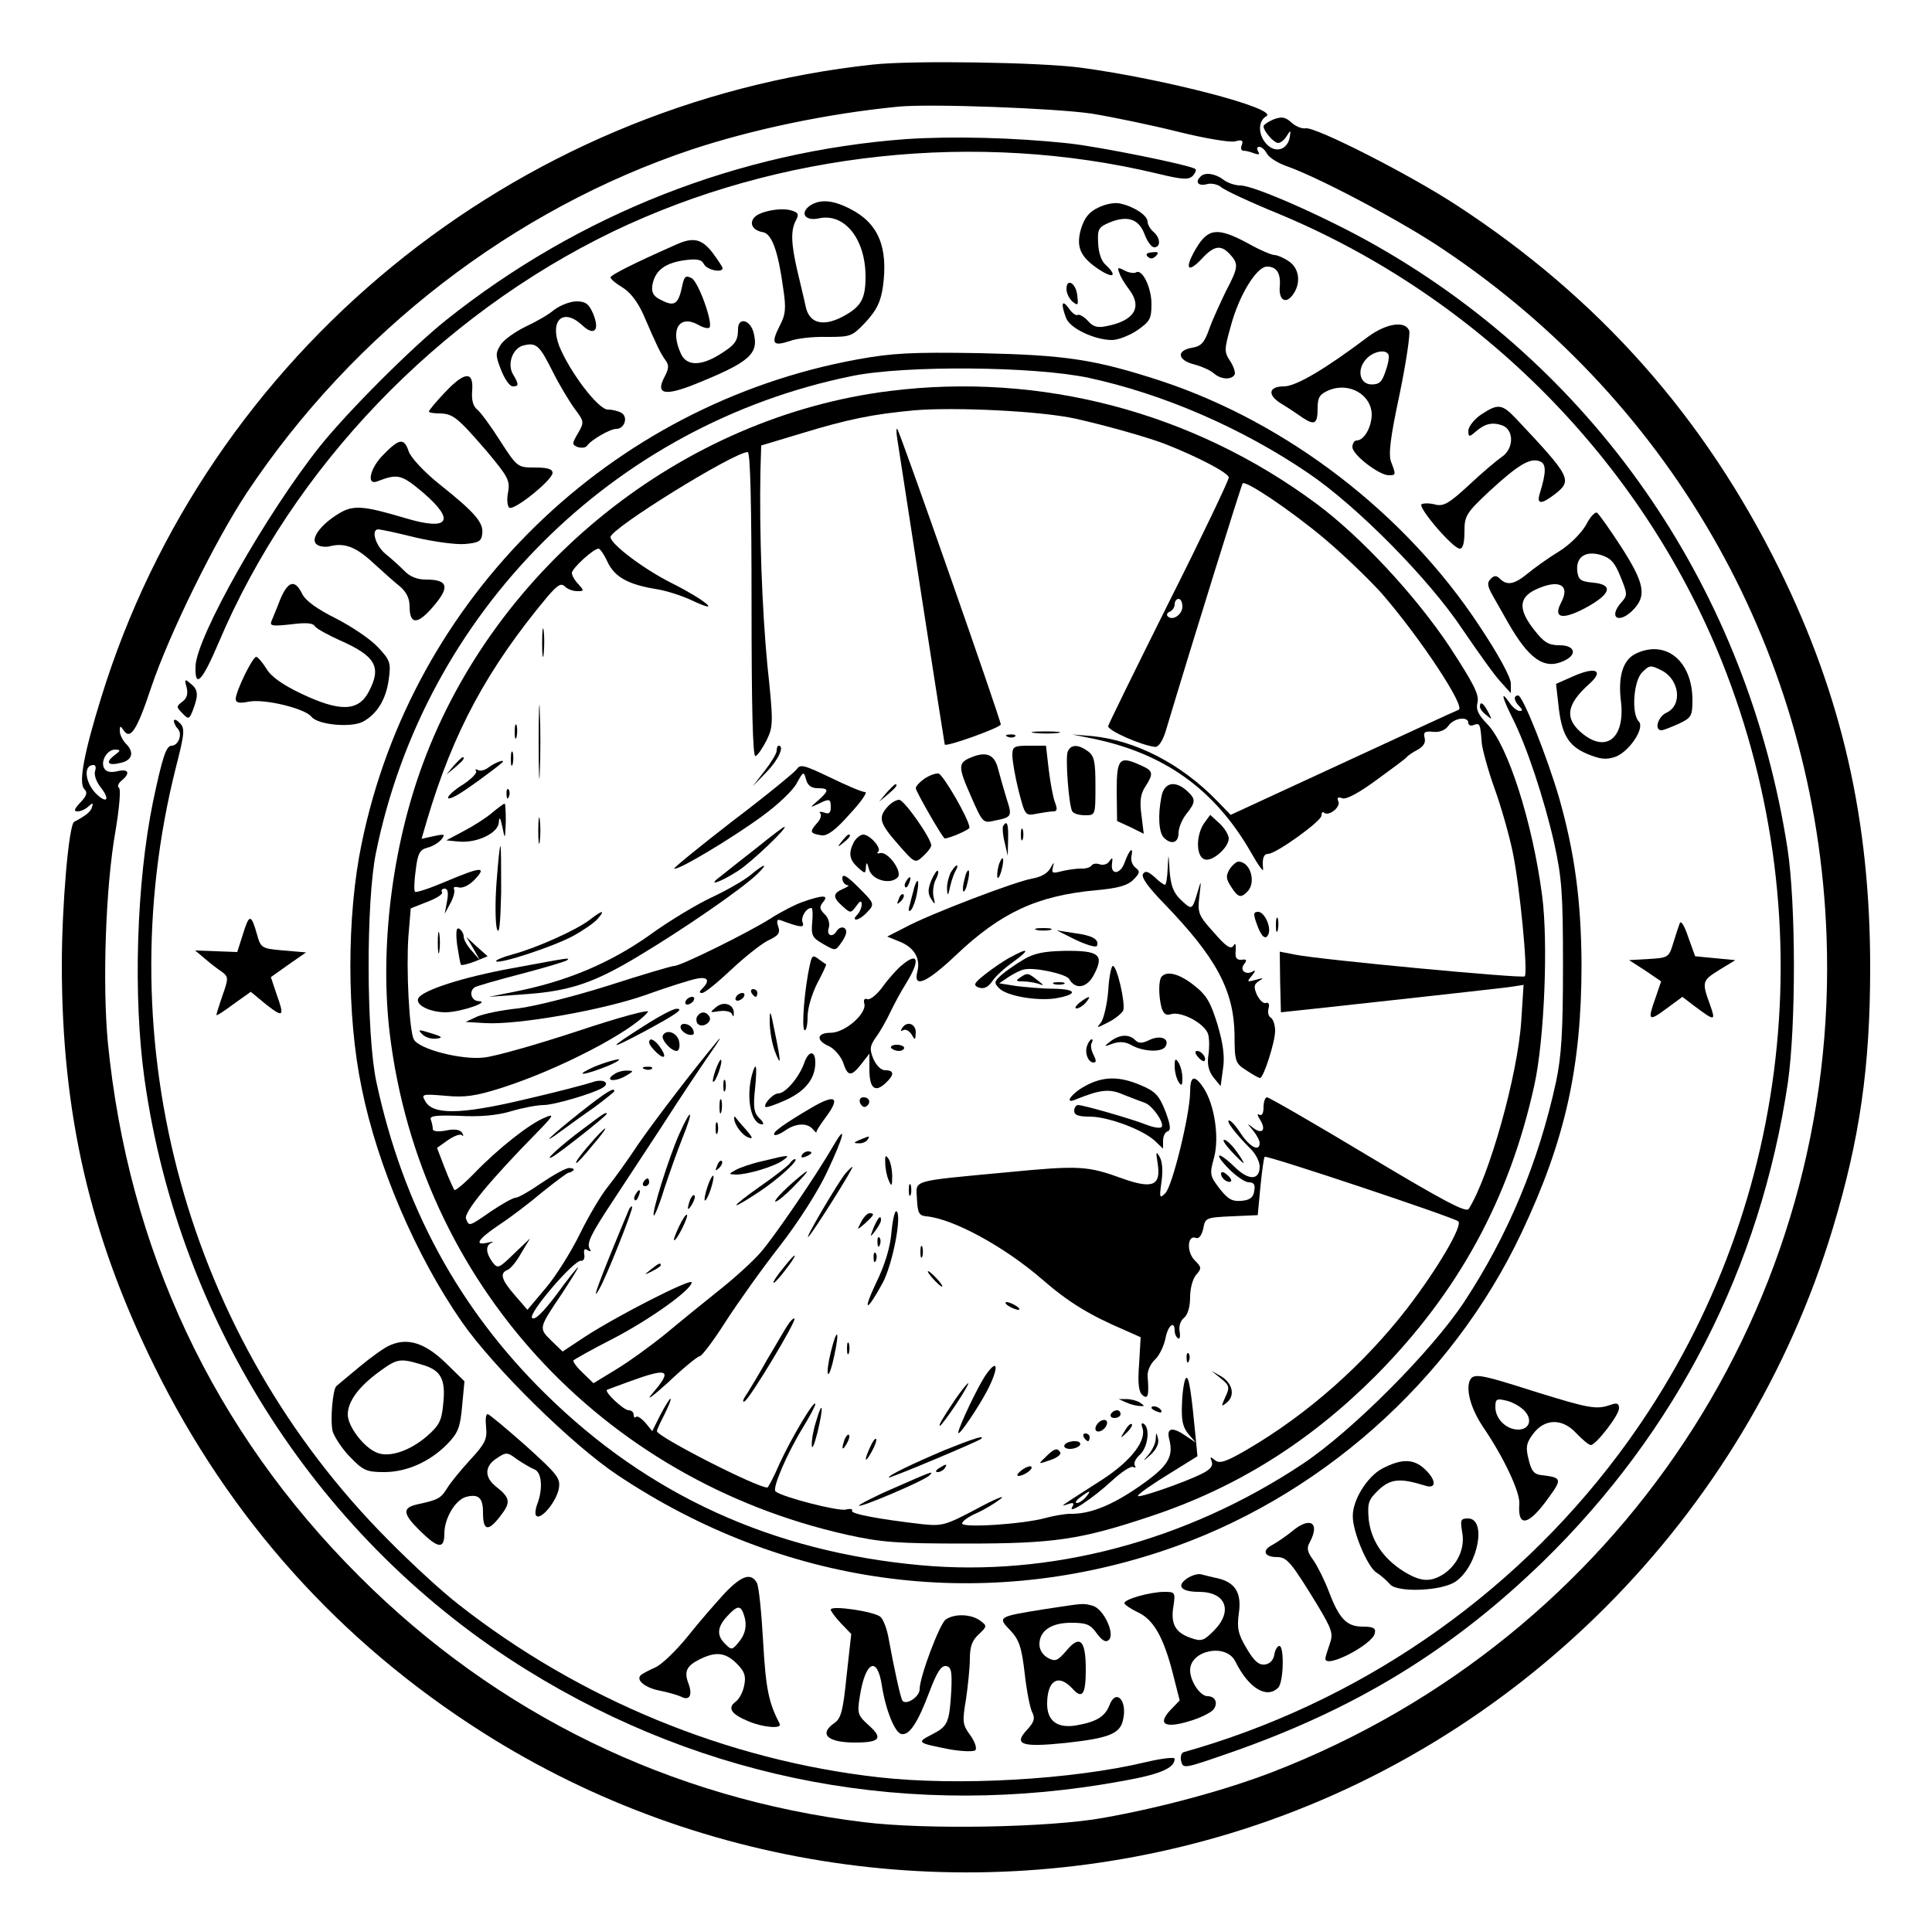 <?xml version="1.0" standalone="no"?>
<!DOCTYPE svg PUBLIC "-//W3C//DTD SVG 20010904//EN"
 "http://www.w3.org/TR/2001/REC-SVG-20010904/DTD/svg10.dtd">
<svg version="1.0" xmlns="http://www.w3.org/2000/svg"
 width="500pt" height="499pt" viewBox="0 0 500 499"
 preserveAspectRatio="xMidYMid meet">

<g transform="translate(0,499) scale(0.1,-0.1)"
fill="#000000" stroke="none">
<path d="M2260 4823 c-932 -100 -1724 -749 -1998 -1638 -45 -145 -59 -222 -44
-237 9 -9 7 -17 -10 -35 -16 -17 -18 -23 -7 -23 8 0 21 6 28 13 11 10 13 9 9
-2 -3 -12 -16 -22 -46 -38 -14 -7 -32 -217 -32 -370 0 -384 72 -699 239 -1038
194 -395 481 -715 852 -950 571 -362 1281 -458 1933 -260 742 225 1334 820
1559 1565 70 232 97 418 97 676 0 381 -73 701 -234 1029 -194 394 -466 702
-835 943 -122 80 -366 204 -392 200 -9 -2 -26 5 -37 15 -15 14 -25 16 -46 8
-14 -6 -26 -14 -26 -18 1 -14 27 -43 38 -43 6 0 16 8 22 18 10 16 11 16 8 -2
-5 -32 -34 -43 -57 -22 -25 23 -27 62 -4 75 35 19 -264 97 -481 126 -107 14
-435 19 -536 8z m565 -127 c55 -9 156 -30 224 -47 68 -17 134 -28 147 -25 18
5 22 3 18 -9 -4 -8 -2 -15 4 -15 6 0 18 -3 28 -7 12 -4 15 -3 10 5 -4 7 -3 12
3 12 6 0 15 -8 20 -18 5 -9 26 -23 48 -31 84 -29 303 -145 409 -217 600 -402
964 -1054 991 -1774 36 -953 -537 -1819 -1433 -2166 -122 -47 -287 -92 -439
-119 -138 -25 -460 -31 -620 -11 -500 61 -949 280 -1305 636 -378 377 -598
846 -651 1383 -14 151 -6 401 20 547 10 60 14 108 9 111 -5 3 -2 12 7 19 23
19 18 31 -11 24 -17 -4 -29 -2 -34 7 -11 18 7 49 28 49 15 -1 15 -2 -2 -15
-25 -19 -16 -28 18 -19 29 7 34 28 11 50 -8 9 -15 23 -15 32 0 14 2 14 9 3 18
-28 35 -2 72 109 47 140 167 383 248 505 276 415 690 734 1151 888 157 52 351
93 535 111 82 8 404 -4 500 -18z m-2579 -1702 c-3 -9 3 -27 14 -41 23 -29 19
-43 -5 -23 -34 28 -42 80 -13 80 6 0 7 -7 4 -16z"/>
<path d="M2345 4630 c-433 -32 -846 -194 -1190 -468 -90 -72 -255 -237 -327
-327 -140 -176 -319 -493 -322 -569 -2 -60 17 -40 60 61 192 454 569 846 1021
1064 429 206 942 261 1407 150 66 -16 82 -17 93 -6 7 8 10 16 6 18 -19 11
-246 57 -328 66 -140 15 -300 19 -420 11z"/>
<path d="M3107 4533 c-15 -14 -6 -25 15 -20 12 4 29 0 38 -7 8 -8 77 -40 153
-71 518 -217 934 -638 1142 -1154 276 -688 175 -1467 -267 -2056 -279 -372
-677 -644 -1125 -770 -6 -2 -9 -13 -6 -24 5 -19 9 -18 116 19 331 114 582 267
821 499 345 337 562 761 633 1239 21 148 21 462 -1 606 -103 664 -488 1230
-1059 1557 -123 71 -320 159 -357 159 -14 0 -34 7 -44 15 -21 16 -48 20 -59 8z"/>
<path d="M2095 4457 c-26 -20 -10 -40 25 -32 66 14 120 -54 120 -151 0 -59
-12 -79 -62 -105 -50 -25 -84 -15 -93 28 -3 15 -13 56 -21 90 -17 73 -18 107
-4 133 8 15 6 20 -11 25 -27 9 -84 -2 -97 -18 -14 -16 -3 -34 23 -38 23 -5 39
-50 52 -146 8 -52 6 -68 -10 -98 -22 -44 -17 -52 26 -38 17 7 61 12 97 11 62
0 65 1 101 39 28 31 38 51 44 91 14 103 -12 165 -86 202 -45 23 -78 25 -104 7z"/>
<path d="M2843 4453 c-24 -11 -36 -26 -45 -54 -14 -48 -3 -74 47 -107 37 -24
47 -16 17 12 -12 10 -19 32 -20 57 -2 36 1 41 29 53 46 19 76 10 91 -30 7 -19
18 -34 25 -34 18 0 16 25 -2 40 -8 7 -15 19 -15 26 0 16 -34 39 -70 47 -14 4
-39 -1 -57 -10z"/>
<path d="M3096 4348 c-31 -52 -24 -68 14 -28 32 35 50 37 73 12 23 -25 22 -34
-10 -95 -14 -29 -34 -72 -43 -97 -13 -37 -21 -46 -45 -50 -41 -7 -38 -32 5
-43 19 -5 42 -15 51 -23 18 -16 45 -18 54 -4 3 5 -2 21 -11 35 -16 24 -16 30
1 90 21 80 67 155 94 155 25 0 36 -17 33 -52 -3 -34 15 -46 33 -22 23 30 18
70 -10 88 -13 9 -30 16 -37 16 -7 0 -38 13 -68 30 -78 42 -103 40 -134 -12z"/>
<path d="M1750 4357 c-109 -48 -170 -79 -170 -85 0 -4 14 -16 31 -26 20 -12
39 -37 54 -70 35 -81 44 -100 57 -118 10 -13 9 -22 -2 -43 -24 -45 -1 -51 77
-20 144 58 168 79 153 135 -9 33 -40 40 -40 8 0 -31 -8 -41 -50 -67 -48 -29
-84 -28 -98 4 -28 61 -5 101 44 75 13 -8 26 -11 30 -8 10 11 -28 118 -46 128
-15 8 -19 5 -24 -18 -10 -49 -20 -56 -52 -40 -22 10 -28 19 -26 38 6 38 30 58
80 66 36 5 47 3 54 -10 8 -15 48 -23 48 -10 0 3 -12 21 -26 40 -28 36 -50 41
-94 21z"/>
<path d="M2970 4326 c7 -7 14 -6 21 1 9 9 7 12 -9 10 -14 -1 -18 -5 -12 -11z"/>
<path d="M2897 4283 c3 -10 15 -29 25 -42 35 -46 14 -81 -58 -95 -23 -5 -35
-2 -48 13 -10 11 -22 18 -27 16 -4 -3 -15 5 -23 17 -18 25 -21 12 -7 -25 10
-27 74 -57 119 -57 15 0 44 11 65 25 33 23 37 30 37 68 0 43 -24 92 -40 82 -5
-3 -19 -1 -30 5 -17 9 -19 8 -13 -7z"/>
<path d="M2760 4242 c0 -11 7 -25 16 -33 14 -11 15 -9 12 16 -3 32 -28 47 -28
17z"/>
<path d="M1434 4188 c-15 -13 -49 -32 -75 -44 -26 -13 -55 -33 -63 -46 -14
-22 -14 -28 1 -66 9 -23 22 -42 30 -42 16 0 16 5 2 29 -18 27 -3 70 26 77 33
8 41 1 76 -69 17 -34 43 -77 57 -96 24 -32 24 -34 8 -62 -16 -27 -16 -30 -1
-36 10 -3 20 -2 24 3 11 16 60 44 76 44 21 0 31 30 14 41 -8 5 -24 9 -36 9
-25 0 -99 98 -126 165 -25 67 11 99 60 53 31 -29 46 -13 28 30 -11 26 -20 32
-43 32 -16 0 -42 -10 -58 -22z"/>
<path d="M3540 4118 c-110 -83 -186 -128 -217 -128 -41 0 -44 -23 -5 -46 15
-9 39 -25 53 -35 32 -21 39 -16 39 26 0 27 6 35 29 45 53 22 111 -12 111 -64
-1 -33 -20 -66 -39 -66 -6 0 -11 -8 -11 -17 0 -20 69 -73 94 -73 19 0 19 1 6
35 -7 19 -2 62 22 174 17 82 28 157 25 165 -10 27 -60 19 -107 -16z m53 -45
c3 -5 0 -24 -7 -43 -9 -28 -16 -35 -36 -35 -31 0 -40 38 -14 66 17 19 49 26
57 12z"/>
<path d="M2220 4060 c-642 -117 -1153 -615 -1284 -1253 -39 -187 -39 -446 0
-633 41 -203 141 -435 259 -605 82 -118 287 -320 405 -398 427 -284 930 -354
1406 -196 405 134 751 441 932 825 113 239 155 429 155 695 -1 165 -18 289
-58 430 -31 106 -94 265 -106 265 -13 0 -11 -14 3 -28 9 -9 9 -12 1 -12 -7 0
-19 10 -27 22 -23 33 -19 14 8 -40 37 -73 82 -209 108 -323 20 -91 23 -130 23
-319 0 -171 -4 -233 -18 -300 -45 -207 -124 -397 -238 -570 -84 -127 -290
-334 -418 -419 -301 -200 -653 -293 -989 -262 -383 35 -704 181 -970 443 -224
220 -369 486 -438 808 -26 121 -27 467 -1 593 126 621 612 1108 1233 1234 138
28 472 25 612 -5 194 -42 396 -130 567 -246 126 -85 313 -274 400 -405 39 -57
82 -118 98 -135 l27 -30 0 25 c0 16 -32 75 -82 150 -192 291 -497 525 -823
633 -172 56 -246 67 -470 72 -176 3 -227 0 -315 -16z"/>
<path d="M1152 3975 c-23 -24 -42 -47 -42 -50 0 -3 12 -5 28 -5 34 -1 45 -9
121 -97 56 -67 61 -76 56 -107 -4 -18 -2 -36 3 -40 13 -8 112 72 112 90 0 10
-13 14 -45 14 -45 0 -46 0 -90 68 -24 38 -51 75 -60 82 -11 9 -15 25 -13 49 4
51 -19 50 -70 -4z"/>
<path d="M2302 3978 c-536 -67 -1017 -451 -1207 -963 -81 -218 -113 -482 -86
-703 79 -641 546 -1151 1182 -1294 90 -20 131 -23 309 -23 228 0 296 10 476
70 224 74 413 193 584 364 214 216 346 457 411 753 26 119 36 369 20 490 -25
191 -89 390 -142 444 -24 25 -30 38 -25 57 4 20 -11 49 -73 144 -88 132 -230
285 -345 370 -320 237 -713 340 -1104 291z m483 -72 c76 -17 183 -47 230 -65
84 -33 165 -75 165 -87 0 -7 -69 -152 -154 -321 -85 -170 -156 -315 -158 -322
-3 -11 85 -50 121 -54 9 -1 19 14 27 38 75 250 197 641 200 644 8 8 120 -67
208 -140 50 -42 118 -107 152 -145 99 -114 218 -294 199 -301 -6 -2 -140 -64
-300 -138 l-290 -134 -35 36 c-93 96 -211 157 -325 168 l-50 4 50 -10 c188
-38 319 -132 413 -296 18 -32 32 -51 31 -43 -3 28 1 40 13 40 20 0 137 84 138
99 0 8 3 11 6 8 12 -11 43 13 38 28 -5 11 -2 13 10 9 10 -4 43 14 88 47 40 29
75 55 78 59 3 4 16 13 28 19 16 9 22 19 19 31 -4 15 0 18 22 16 16 -2 31 4 39
15 14 21 52 26 52 8 0 -6 7 -9 15 -5 15 5 16 3 20 -49 2 -16 16 -69 33 -116
17 -47 38 -121 47 -165 18 -86 40 -312 31 -321 -6 -6 -528 43 -593 56 l-41 8
1 -78 c1 -44 2 -79 2 -79 4 0 561 61 589 65 l39 6 -6 -93 c-9 -140 -83 -403
-136 -487 -7 -10 -64 20 -261 138 -138 83 -256 151 -261 151 -5 0 -9 -12 -9
-26 0 -15 -4 -23 -11 -19 -6 4 -5 -2 2 -13 17 -27 5 -39 -18 -21 -17 13 -17
13 0 -7 9 -11 17 -26 17 -32 0 -24 -25 -11 -48 23 -12 19 -26 35 -31 35 -10 0
18 -36 57 -75 12 -12 22 -32 22 -44 0 -36 -28 -37 -64 -2 -44 43 -58 39 -16
-4 19 -19 42 -35 52 -35 13 0 17 -6 14 -22 -2 -17 -11 -24 -33 -26 -24 -2 -35
4 -57 32 -25 33 -26 37 -14 80 14 53 1 137 -27 180 -24 36 -35 32 -35 -11 -1
-60 -46 -243 -64 -261 -15 -15 -16 -13 -10 30 4 28 2 53 -5 64 -9 16 -10 13
-5 -17 9 -57 -12 -67 -89 -40 -93 34 -113 35 -300 17 -255 -24 -236 -19 -234
-69 2 -36 5 -43 24 -45 69 -6 202 -78 301 -164 68 -59 122 -92 216 -132 l38
-17 -4 -69 c-4 -51 -1 -73 9 -81 14 -12 17 0 13 49 -1 13 7 32 19 43 11 10 23
35 27 54 6 34 24 49 24 21 0 -8 4 -17 9 -20 4 -3 6 5 4 17 -3 14 2 29 11 36
10 8 16 29 16 54 0 23 7 48 16 58 14 16 14 19 -4 37 -22 22 -19 67 3 58 8 -3
15 7 19 24 5 28 7 29 73 32 l68 3 7 74 c4 41 9 76 11 77 5 5 490 -157 501
-167 12 -11 -53 -122 -132 -225 -113 -146 -259 -275 -415 -366 -55 -32 -71
-37 -83 -27 -12 10 -13 9 -8 -4 4 -11 -4 -20 -23 -30 -47 -24 -175 -68 -168
-58 3 6 39 31 80 56 l74 46 -4 42 c-12 125 -18 168 -26 160 -4 -4 -9 -34 -10
-65 -2 -45 2 -62 17 -80 l19 -22 -25 17 c-36 25 -52 22 -44 -8 12 -47 -4 -71
-79 -123 -71 -49 -127 -71 -177 -70 -14 0 -43 -5 -65 -11 -59 -16 -215 -26
-215 -14 0 6 17 18 38 27 20 9 48 26 62 37 14 11 -14 0 -62 -26 -81 -43 -90
-45 -140 -40 -113 13 -188 27 -183 35 3 4 -4 6 -16 3 -19 -5 -164 32 -182 47
-9 8 30 99 72 167 17 28 31 54 31 59 -1 15 -62 -88 -92 -153 -15 -35 -30 -63
-32 -63 -28 0 -286 132 -286 146 0 3 9 23 20 44 11 22 18 40 15 40 -2 0 -14
-19 -26 -42 l-21 -42 -18 22 c-10 11 -20 18 -24 15 -3 -4 -6 -1 -6 5 0 7 -6
12 -13 12 -13 0 -64 48 -56 53 2 1 27 10 54 20 106 39 117 33 63 -30 -18 -21
0 -8 41 29 40 38 77 68 82 68 5 0 35 39 66 88 31 48 94 137 141 197 49 63 101
145 123 193 43 91 52 129 16 67 -45 -78 -156 -240 -189 -277 -18 -21 -65 -64
-104 -95 -40 -32 -103 -83 -140 -114 -38 -31 -96 -73 -129 -93 l-59 -36 -28
27 c-15 14 -26 29 -24 32 3 3 47 28 100 55 97 50 206 128 206 147 0 12 -192
-86 -275 -140 l-59 -39 -29 28 c-33 33 -34 31 28 123 24 37 43 67 41 67 -2 0
-28 -32 -56 -71 -35 -46 -56 -67 -63 -60 -11 11 109 151 127 148 6 -1 10 6 8
17 -2 12 1 16 9 10 8 -4 10 -3 5 4 -8 14 2 36 59 122 24 36 81 124 128 195 46
72 103 157 126 190 23 33 31 47 17 30 -64 -77 -158 -200 -204 -266 -27 -41
-63 -91 -80 -112 -17 -21 -49 -75 -71 -120 -22 -45 -61 -108 -88 -140 l-48
-57 -32 37 c-36 41 -40 58 -20 66 8 3 24 22 36 44 l23 38 -42 -40 c-40 -39
-42 -39 -56 -21 -17 24 -18 43 -1 50 6 3 2 3 -10 0 -38 -9 -26 9 29 46 29 19
79 57 112 85 34 27 64 50 68 50 3 0 9 3 12 6 3 3 -2 6 -11 6 -9 0 -41 -18 -72
-39 -30 -21 -60 -38 -67 -38 -6 0 -35 -16 -63 -35 -58 -40 -57 -40 -65 -19 -6
16 62 99 181 220 47 48 49 53 22 41 -39 -16 -119 -79 -180 -142 -26 -27 -50
-47 -53 -45 -2 3 -14 28 -25 57 l-20 52 28 20 c16 11 32 17 36 13 5 -4 5 -1 1
6 -5 8 -19 11 -42 6 -21 -4 -34 -2 -34 4 0 6 -2 16 -5 24 -4 10 11 12 74 10
52 -3 97 1 134 12 30 9 68 16 84 16 27 0 129 30 153 45 21 13 -1 24 -27 14
-15 -5 -94 -26 -177 -45 -165 -39 -237 -40 -256 -3 -10 17 -7 18 52 13 51 -5
79 -1 148 21 146 47 334 144 377 196 6 8 -75 -14 -180 -49 -106 -35 -215 -66
-244 -69 -59 -7 -170 22 -182 47 -12 22 -20 183 -14 267 l6 72 43 17 c24 9 41
20 38 25 -3 5 0 9 7 9 8 0 10 -11 6 -32 l-6 -33 15 28 c8 15 12 31 9 36 -3 5
3 7 13 4 10 -2 27 6 41 21 32 34 16 33 -74 -5 -42 -18 -78 -30 -81 -27 -3 3
-2 29 2 57 5 43 11 52 30 57 13 3 29 13 36 21 11 14 9 15 -19 9 l-32 -7 14 48
c68 229 156 392 312 579 26 30 35 36 45 26 7 -7 21 -12 32 -12 18 0 18 1 3 18
-10 10 -17 23 -17 29 0 12 56 63 69 63 4 0 15 -16 24 -36 19 -38 53 -57 127
-69 25 -4 66 -17 93 -30 79 -37 31 3 -55 46 -72 36 -158 101 -158 119 0 22
318 219 355 220 7 0 10 -138 10 -395 0 -259 3 -394 10 -392 6 2 18 20 29 41
17 36 18 44 2 194 -14 146 -21 346 -18 503 l2 66 103 31 c121 37 185 50 293
60 105 9 332 -2 419 -22z m275 -486 c0 -21 -26 -38 -38 -25 -4 4 -1 10 6 12 6
3 12 11 12 19 0 8 5 14 10 14 6 0 10 -9 10 -20z"/>
<path d="M2322 3855 c13 -86 122 -790 123 -792 3 -7 145 44 145 52 0 12 -261
758 -268 765 -2 3 -3 -8 0 -25z"/>
<path d="M1403 3325 c0 -33 2 -45 4 -27 2 18 2 45 0 60 -2 15 -4 0 -4 -33z"/>
<path d="M1394 3070 c0 -85 2 -120 3 -77 2 42 2 112 0 155 -1 42 -3 7 -3 -78z"/>
<path d="M1332 3095 c0 -16 2 -22 5 -12 2 9 2 23 0 30 -3 6 -5 -1 -5 -18z"/>
<path d="M2678 3093 c18 -2 45 -2 60 0 15 2 0 4 -33 4 -33 0 -45 -2 -27 -4z"/>
<path d="M2608 3083 c7 -3 16 -2 19 1 4 3 -2 6 -13 5 -11 0 -14 -3 -6 -6z"/>
<path d="M2010 3047 c0 -7 -14 -30 -31 -52 l-31 -40 36 37 c31 32 47 68 31 68
-3 0 -5 -6 -5 -13z"/>
<path d="M2620 3035 c0 -14 7 -55 16 -91 17 -65 17 -66 47 -60 16 3 36 6 43 6
10 0 11 6 4 24 -5 13 -12 52 -16 85 l-7 61 -43 0 c-40 0 -44 -2 -44 -25z"/>
<path d="M2763 3044 c-6 -17 3 -139 12 -154 4 -6 18 -10 33 -10 27 0 27 0 27
76 0 63 -3 78 -20 90 -25 18 -44 18 -52 -2z"/>
<path d="M1322 3025 c0 -16 2 -22 5 -12 2 9 2 23 0 30 -3 6 -5 -1 -5 -18z"/>
<path d="M2514 3030 c-35 -14 -35 -24 -2 -99 31 -71 32 -72 62 -65 45 9 46 11
31 57 -7 23 -17 58 -22 77 -9 37 -30 46 -69 30z"/>
<path d="M1174 3008 l-19 -23 23 19 c21 18 27 26 19 26 -2 0 -12 -10 -23 -22z"/>
<path d="M1266 3005 c-10 -8 -23 -12 -29 -8 -6 3 -8 2 -5 -3 3 -5 -12 -20 -33
-34 -41 -25 -55 -49 -18 -29 18 9 102 70 118 85 12 11 -17 1 -33 -11z"/>
<path d="M2062 2999 c-6 -8 -80 -69 -166 -134 -85 -66 -153 -121 -151 -123 7
-7 152 80 228 136 40 29 80 67 89 85 17 31 18 31 24 10 4 -16 14 -23 30 -23
30 0 30 -6 2 -31 -23 -20 -23 -20 -1 -10 30 15 33 14 33 -9 0 -14 -5 -18 -17
-13 -10 3 -15 2 -10 -2 4 -5 0 -17 -10 -27 -18 -21 -17 -25 13 -30 15 -2 36
13 73 55 29 31 47 57 40 57 -8 0 -48 17 -91 38 -67 32 -77 35 -86 21z"/>
<path d="M2890 2943 l1 -78 35 -16 34 -17 -6 49 c-5 36 -2 55 10 73 22 34 20
41 -9 54 -58 27 -65 20 -65 -65z"/>
<path d="M2393 2975 c-13 -9 -23 -20 -23 -25 0 -8 70 -130 75 -130 12 0 65 23
64 28 -1 22 -68 137 -80 140 -8 1 -24 -5 -36 -13z"/>
<path d="M2294 2938 l-19 -23 23 19 c21 18 27 26 19 26 -2 0 -12 -10 -23 -22z"/>
<path d="M3006 2929 c-10 -49 -7 -94 6 -107 19 -19 38 -14 38 12 0 13 9 35 20
49 25 31 25 39 2 60 -31 28 -59 22 -66 -14z"/>
<path d="M1311 2934 c0 -11 3 -14 6 -6 3 7 2 16 -1 19 -3 4 -6 -2 -5 -13z"/>
<path d="M2297 2902 c-25 -28 -21 -42 27 -97 44 -50 44 -50 65 -31 12 11 21
23 21 28 0 18 -70 118 -83 118 -8 0 -21 -8 -30 -18z"/>
<path d="M1273 2886 c-15 -13 -48 -34 -73 -47 l-45 -24 31 -3 c48 -5 104 22
105 50 1 16 4 12 9 -12 7 -34 7 -34 9 13 0 26 -1 47 -3 47 -3 0 -17 -11 -33
-24z"/>
<path d="M1393 2840 c0 -30 2 -43 4 -27 2 15 2 39 0 55 -2 15 -4 2 -4 -28z"/>
<path d="M3116 2859 c-21 -31 -21 -85 1 -93 19 -8 63 30 63 54 0 9 -11 27 -24
39 l-24 22 -16 -22z"/>
<path d="M2596 2852 c-2 -4 -1 -23 4 -42 l8 -35 1 43 c1 41 -3 50 -13 34z"/>
<path d="M1960 2797 c-36 -28 -79 -62 -95 -75 -37 -27 -5 -18 45 14 32 20 131
114 120 114 -3 0 -34 -24 -70 -53z"/>
<path d="M2642 2830 c0 -14 2 -19 5 -12 2 6 2 18 0 25 -3 6 -5 1 -5 -13z"/>
<path d="M2179 2813 c-13 -16 -12 -17 4 -4 16 13 21 21 13 21 -2 0 -10 -8 -17
-17z"/>
<path d="M2210 2811 c-15 -29 -12 -46 10 -66 19 -17 20 -17 21 1 1 14 3 13 8
-6 7 -27 54 -41 74 -21 14 14 -25 68 -45 63 -7 -2 -10 0 -5 4 9 9 -22 44 -39
44 -7 0 -18 -9 -24 -19z"/>
<path d="M1285 2706 c-4 -52 -3 -106 1 -120 6 -18 9 12 11 94 0 66 0 120 -2
120 -2 0 -6 -42 -10 -94z"/>
<path d="M2911 2759 c-11 -33 -38 -35 -33 -3 2 15 1 16 -7 5 -5 -8 -16 -11
-25 -8 -8 3 -18 2 -21 -3 -3 -5 -16 -9 -28 -8 -12 0 -34 -3 -50 -7 -23 -6 -26
-5 -22 11 4 14 2 13 -6 -2 -7 -14 -25 -24 -48 -28 -42 -7 -266 -92 -330 -127
l-45 -23 32 -13 c38 -15 55 -44 46 -78 -11 -44 24 -29 100 43 117 111 211 154
363 168 56 5 81 12 96 27 17 17 18 22 6 31 -8 6 -13 19 -11 29 6 28 -5 19 -17
-14z"/>
<path d="M3022 2743 c-1 -24 -4 -43 -7 -43 -3 0 -16 9 -27 20 -17 15 -24 17
-30 8 -5 -9 15 -36 56 -78 134 -139 179 -223 181 -338 0 -69 2 -74 30 -92 17
-11 32 -20 36 -20 9 0 39 93 39 122 0 15 -5 30 -11 34 -6 3 -9 14 -6 24 3 11
0 17 -7 14 -6 -2 -16 7 -23 21 -9 21 -8 27 5 36 14 8 12 9 -8 3 -23 -6 -24 -6
-10 11 9 11 10 16 3 11 -19 -11 -36 3 -23 19 8 10 6 13 -7 11 -13 -1 -17 5
-15 24 1 17 -1 21 -6 12 -7 -10 -20 -1 -51 35 -40 44 -42 51 -37 93 5 44 5 44
-5 10 -14 -46 -14 -46 -43 -19 -19 18 -26 37 -29 74 -3 49 -3 49 -5 8z"/>
<path d="M2586 2755 c-3 -9 -6 -24 -5 -33 0 -9 5 -4 10 12 9 32 6 48 -5 21z"/>
<path d="M3182 2740 c-10 -17 -9 -25 4 -45 18 -28 25 -30 42 -13 24 24 8 78
-23 78 -5 0 -16 -9 -23 -20z"/>
<path d="M1942 2725 c-17 -14 -61 -39 -99 -57 -37 -17 -111 -61 -163 -99 -102
-72 -214 -119 -345 -145 l-70 -14 83 6 c125 8 186 28 307 101 115 69 263 171
304 210 32 31 20 29 -17 -2z"/>
<path d="M2460 2731 c-5 -11 -10 -30 -9 -43 1 -18 3 -17 8 8 4 17 11 36 15 42
4 7 5 12 2 12 -3 0 -10 -9 -16 -19z"/>
<path d="M2410 2711 c-9 -23 -9 -34 0 -48 10 -16 11 -15 6 6 -3 13 0 33 5 43
6 11 9 22 6 24 -2 3 -10 -9 -17 -25z"/>
<path d="M2496 2714 c-4 -14 -5 -28 -3 -31 3 -2 8 8 11 23 4 14 5 28 3 31 -3
2 -8 -8 -11 -23z"/>
<path d="M2180 2717 c0 -9 6 -17 13 -18 6 0 2 -4 -10 -9 -28 -12 -29 -22 -2
-46 20 -18 21 -18 35 1 10 14 14 15 14 4 0 -8 -5 -20 -12 -27 -7 -7 -8 -12 -2
-12 6 0 19 9 29 20 19 20 18 22 -23 63 -30 30 -42 37 -42 24z"/>
<path d="M2345 2709 c-4 -6 -5 -12 -2 -15 2 -3 7 2 10 11 7 17 1 20 -8 4z"/>
<path d="M2366 2693 c-2 -10 -8 -29 -11 -43 -5 -16 -4 -22 3 -15 5 6 12 25 15
43 7 34 2 44 -7 15z"/>
<path d="M2326 2663 c-6 -14 -5 -15 5 -6 7 7 10 15 7 18 -3 3 -9 -2 -12 -12z"/>
<path d="M2078 2656 c-20 -7 -59 -27 -85 -44 -57 -36 -231 -122 -248 -122 -7
0 -84 -23 -171 -51 -89 -28 -192 -54 -234 -59 -41 -4 -88 -14 -105 -21 l-30
-14 51 -3 c84 -5 307 34 418 74 56 20 113 38 129 41 29 6 35 -5 15 -25 -9 -9
-9 -12 -1 -12 7 0 40 27 75 60 35 33 78 67 96 76 26 12 32 19 26 36 -5 15 -3
20 7 16 51 -19 62 -20 56 -5 -5 13 9 37 23 37 3 0 4 -17 2 -37 -3 -34 0 -40
28 -56 31 -18 32 -18 45 0 8 10 15 24 15 31 0 14 -16 16 -25 2 -11 -18 -27
-11 -20 9 3 11 -1 26 -11 35 -13 13 -14 19 -4 31 16 19 0 19 -52 1z"/>
<path d="M1527 2610 c-33 -26 -137 -73 -200 -90 -26 -7 -45 -15 -43 -18 8 -8
148 38 198 65 26 14 55 34 64 44 22 25 13 24 -19 -1z"/>
<path d="M3252 2600 c12 -35 24 -45 31 -27 7 19 -11 57 -27 57 -12 0 -13 -5
-4 -30z"/>
<path d="M3302 2595 c0 -16 2 -22 5 -12 2 9 2 23 0 30 -3 6 -5 -1 -5 -18z"/>
<path d="M1133 2550 c0 -25 2 -35 4 -22 2 12 2 32 0 45 -2 12 -4 2 -4 -23z"/>
<path d="M1183 2545 c4 -26 8 -49 10 -52 3 -2 19 2 37 9 l32 13 -28 25 -27 25
18 -30 17 -30 -21 24 c-12 13 -21 29 -21 37 0 7 -5 16 -11 20 -8 5 -10 -7 -6
-41z"/>
<path d="M2683 2583 c9 -2 25 -2 35 0 9 3 1 5 -18 5 -19 0 -27 -2 -17 -5z"/>
<path d="M2785 2557 c28 -13 52 -20 54 -15 6 17 -12 27 -59 33 l-45 7 50 -25z"/>
<path d="M2614 2512 c-17 -9 -46 -29 -65 -44 -29 -23 -31 -28 -16 -34 13 -4
23 0 34 15 8 13 33 36 56 52 44 32 40 38 -9 11z"/>
<path d="M2648 2506 c-20 -12 -46 -30 -57 -40 -18 -16 -19 -20 -5 -34 20 -20
97 -33 145 -26 59 10 57 24 -3 25 -29 0 -73 4 -98 7 l-44 7 25 17 c14 9 32 18
40 19 27 6 109 -12 116 -25 17 -29 47 -23 65 13 26 50 12 61 -76 60 -54 -1
-80 -6 -108 -23z"/>
<path d="M2096 2493 c-14 -61 -22 -164 -14 -169 4 -3 8 12 8 34 0 23 11 59 25
87 14 26 24 48 23 49 -2 1 -10 7 -20 14 -14 11 -17 9 -22 -15z"/>
<path d="M1325 2484 c-126 -23 -229 -56 -242 -77 -10 -17 28 -37 71 -37 41 1
118 28 84 29 -19 1 -25 26 -9 36 5 3 60 19 122 35 61 16 114 32 117 35 7 7 9
7 -143 -21z"/>
<path d="M2334 2492 c-11 -9 -34 -34 -49 -55 -15 -21 -34 -36 -40 -33 -8 3
-11 -2 -8 -12 6 -26 -51 -75 -87 -75 -37 0 -39 -20 -4 -35 14 -7 30 -26 36
-42 12 -37 21 -37 47 -4 l21 27 0 -41 c0 -48 14 -61 41 -36 24 22 24 34 0 34
-11 0 -23 12 -31 30 -10 25 -9 33 8 57 11 15 27 44 36 63 9 19 27 53 41 75 37
60 32 83 -11 47z"/>
<path d="M2868 2425 c-3 -36 -12 -73 -19 -82 -13 -15 -11 -14 19 1 18 9 36 24
39 31 6 18 -16 115 -27 115 -4 0 -10 -29 -12 -65z"/>
<path d="M2640 2460 c-12 -8 -11 -10 7 -10 12 0 30 -3 40 -6 16 -6 16 -5 -2 9
-24 19 -26 20 -45 7z"/>
<path d="M3007 2463 c-9 -8 -9 -50 -1 -81 5 -16 12 -21 24 -17 27 9 90 -25 97
-53 3 -12 3 -38 0 -55 -3 -22 1 -39 13 -55 l19 -23 6 44 c5 31 1 64 -14 115
-18 58 -28 76 -60 101 -37 30 -70 39 -84 24z"/>
<path d="M2728 2443 c6 -2 18 -2 25 0 6 3 1 5 -13 5 -14 0 -19 -2 -12 -5z"/>
<path d="M1945 2420 c3 -5 8 -10 11 -10 2 0 4 5 4 10 0 6 -5 10 -11 10 -5 0
-7 -4 -4 -10z"/>
<path d="M1905 2410 c-3 -5 -2 -10 4 -10 5 0 13 5 16 10 3 6 2 10 -4 10 -5 0
-13 -4 -16 -10z"/>
<path d="M1775 2400 c-3 -5 -2 -10 4 -10 5 0 13 5 16 10 3 6 2 10 -4 10 -5 0
-13 -4 -16 -10z"/>
<path d="M2794 2395 c-10 -8 -14 -15 -8 -15 6 0 17 7 24 15 16 19 9 19 -16 0z"/>
<path d="M1854 2384 c-18 -15 -18 -15 8 -11 15 2 29 -1 32 -7 3 -8 5 -8 5 0 2
24 -25 34 -45 18z"/>
<path d="M1667 2335 c-95 -60 -96 -66 -2 -16 87 47 107 61 85 60 -8 0 -46 -20
-83 -44z"/>
<path d="M1992 2345 c0 -22 6 -56 13 -75 17 -44 17 -32 0 50 -11 56 -13 60
-13 25z"/>
<path d="M1804 2359 c-3 -6 -2 -15 2 -19 12 -12 38 5 30 19 -9 14 -23 14 -32
0z"/>
<path d="M1762 2328 c3 -7 12 -14 21 -16 12 -2 15 1 11 12 -7 19 -38 22 -32 4z"/>
<path d="M2334 2328 c-4 -6 -3 -8 4 -4 6 3 15 -2 21 -11 9 -16 10 -16 11 5 0
23 -24 31 -36 10z"/>
<path d="M1093 2313 c8 -8 24 -13 37 -11 17 2 15 5 -15 14 -32 10 -35 10 -22
-3z"/>
<path d="M1716 2311 c-7 -10 20 -41 35 -41 6 0 9 10 7 22 -3 24 -32 36 -42 19z"/>
<path d="M2874 2295 c-18 -14 -18 -15 6 -6 18 6 33 5 50 -5 30 -16 76 -18 86
-3 12 20 -11 31 -40 18 -20 -10 -29 -10 -38 -1 -16 16 -40 15 -64 -3z"/>
<path d="M1680 2292 c0 -5 9 -17 20 -27 22 -20 26 -9 6 18 -14 18 -26 22 -26
9z"/>
<path d="M2814 2285 c-8 -19 2 -45 16 -45 8 0 7 6 0 20 -6 11 -8 25 -5 30 3 6
4 10 0 10 -3 0 -8 -7 -11 -15z"/>
<path d="M2306 2278 c3 -4 12 -8 20 -8 8 0 14 4 14 8 0 4 -9 8 -19 8 -11 0
-17 -4 -15 -8z"/>
<path d="M2081 2238 c-13 -36 -48 -78 -67 -78 -13 0 -39 -28 -33 -35 3 -2 27
6 55 19 49 23 74 55 74 96 0 33 -18 31 -29 -2z"/>
<path d="M3100 2255 c7 -9 15 -13 17 -11 7 7 -7 26 -19 26 -6 0 -6 -6 2 -15z"/>
<path d="M1540 2230 c-25 -11 -38 -19 -30 -19 8 0 35 9 60 19 25 10 38 19 30
18 -8 0 -35 -8 -60 -18z"/>
<path d="M1852 2221 c-6 -17 -9 -31 -6 -31 7 0 25 52 20 57 -2 2 -8 -10 -14
-26z"/>
<path d="M3040 2230 c0 -14 5 -32 10 -40 8 -12 10 -10 10 10 0 14 -5 32 -10
40 -8 12 -10 10 -10 -10z"/>
<path d="M1668 2223 c7 -3 16 -2 19 1 4 3 -2 6 -13 5 -11 0 -14 -3 -6 -6z"/>
<path d="M1946 2208 c-16 -61 -2 -128 27 -128 5 0 1 8 -9 17 -13 14 -15 28
-10 75 6 60 3 75 -8 36z"/>
<path d="M1590 2210 c-26 -16 -3 -22 27 -6 23 13 24 15 8 15 -11 1 -27 -3 -35
-9z"/>
<path d="M1872 2180 c0 -14 2 -19 5 -12 2 6 2 18 0 25 -3 6 -5 1 -5 -13z"/>
<path d="M2808 2179 c-34 -18 -56 -48 -25 -35 64 26 88 29 124 13 21 -8 46
-18 55 -21 20 -6 53 -54 44 -63 -4 -4 -21 -1 -39 6 -38 15 -163 51 -177 51 -5
0 -10 -7 -10 -15 0 -11 11 -15 40 -15 47 0 136 -33 168 -62 l22 -21 0 20 c0
12 5 23 12 25 9 3 7 17 -6 52 -16 40 -25 51 -63 67 -56 24 -98 24 -145 -2z"/>
<path d="M1503 2112 c-78 -62 -109 -92 -53 -51 19 14 59 43 88 63 28 21 52 40
52 42 0 11 -21 -2 -87 -54z"/>
<path d="M2100 2123 c-73 -43 -102 -64 -96 -70 2 -3 15 2 28 11 27 19 57 21
72 3 6 -7 10 -10 9 -8 -2 2 9 19 23 38 40 53 27 63 -36 26z"/>
<path d="M1862 2125 c0 -16 2 -22 5 -12 2 9 2 23 0 30 -3 6 -5 -1 -5 -18z"/>
<path d="M2226 2135 c4 -8 10 -12 15 -9 14 8 10 24 -6 24 -9 0 -12 -6 -9 -15z"/>
<path d="M1510 2069 c-57 -42 -107 -88 -80 -73 18 10 140 106 140 111 0 6 -6
3 -60 -38z"/>
<path d="M1757 2053 c-27 -62 -71 -202 -65 -209 2 -2 15 29 27 69 13 39 34 99
47 131 31 77 24 83 -9 9z"/>
<path d="M1900 2096 c0 -16 20 -44 37 -50 13 -5 11 0 -7 21 -14 15 -26 30 -27
32 -2 2 -3 1 -3 -3z"/>
<path d="M1852 2070 c0 -14 2 -19 5 -12 2 6 2 18 0 25 -3 6 -5 1 -5 -13z"/>
<path d="M1539 2043 c-32 -36 -53 -63 -47 -63 2 0 21 20 41 45 42 49 45 61 6
18z"/>
<path d="M2225 2040 c-16 -7 -17 -9 -3 -9 9 -1 20 4 23 9 7 11 7 11 -20 0z"/>
<path d="M3187 2010 c15 -16 29 -30 31 -30 2 0 -6 14 -18 30 -12 17 -26 30
-32 30 -5 0 3 -13 19 -30z"/>
<path d="M2075 2000 c-3 -6 1 -7 9 -4 18 7 21 14 7 14 -6 0 -13 -4 -16 -10z"/>
<path d="M1974 1985 c-28 -6 -59 -17 -70 -23 -19 -11 -19 -11 1 -12 29 0 97
20 120 36 23 16 18 16 -51 -1z"/>
<path d="M2291 1980 c0 -14 4 -34 9 -45 7 -17 9 -16 9 10 0 17 -4 37 -9 45 -8
12 -10 10 -9 -10z"/>
<path d="M1856 1973 c-6 -14 -5 -15 5 -6 7 7 10 15 7 18 -3 3 -9 -2 -12 -12z"/>
<path d="M2045 1980 c-4 -6 -38 -33 -77 -60 -81 -57 -84 -68 -4 -15 49 32 107
85 93 85 -3 0 -9 -5 -12 -10z"/>
<path d="M2188 1953 c-21 -26 -112 -181 -95 -163 15 16 118 180 113 180 -2 0
-10 -8 -18 -17z"/>
<path d="M2041 1920 c-24 -22 -39 -40 -34 -40 5 0 27 18 48 40 50 51 43 51
-14 0z"/>
<path d="M3160 1952 c0 -12 19 -26 26 -19 2 2 -2 10 -11 17 -9 8 -15 8 -15 2z"/>
<path d="M1831 1919 c-6 -18 -9 -34 -7 -36 2 -2 9 10 15 28 6 18 9 34 7 36 -2
2 -9 -10 -15 -28z"/>
<path d="M1665 1930 c-3 -5 -1 -10 4 -10 6 0 11 5 11 10 0 6 -2 10 -4 10 -3 0
-8 -4 -11 -10z"/>
<path d="M2352 1910 c0 -14 2 -19 5 -12 2 6 2 18 0 25 -3 6 -5 1 -5 -13z"/>
<path d="M1645 1899 c-4 -6 -5 -12 -2 -15 2 -3 7 2 10 11 7 17 1 20 -8 4z"/>
<path d="M1786 1885 c-9 -26 -7 -32 5 -12 6 10 9 21 6 23 -2 3 -7 -2 -11 -11z"/>
<path d="M1627 1858 c-76 -182 -100 -247 -76 -204 18 30 89 209 85 213 -2 2
-6 -2 -9 -9z"/>
<path d="M2307 1800 c-3 -38 -17 -84 -39 -129 -37 -78 -26 -79 16 -2 26 48 51
177 36 186 -4 3 -10 -22 -13 -55z"/>
<path d="M1757 1815 c-9 -19 -15 -35 -12 -35 7 0 37 61 33 66 -3 2 -12 -12
-21 -31z"/>
<path d="M2229 1828 c-12 -23 -12 -23 10 -4 23 21 26 26 11 26 -5 0 -15 -10
-21 -22z"/>
<path d="M2261 1813 c-10 -26 -10 -27 4 -9 8 11 15 23 15 28 0 15 -7 8 -19
-19z"/>
<path d="M2271 1774 c0 -11 3 -14 6 -6 3 7 2 16 -1 19 -3 4 -6 -2 -5 -13z"/>
<path d="M2382 1750 c0 -14 2 -19 5 -12 2 6 2 18 0 25 -3 6 -5 1 -5 -13z"/>
<path d="M2261 1734 c0 -11 3 -14 6 -6 3 7 2 16 -1 19 -3 4 -6 -2 -5 -13z"/>
<path d="M2039 1723 c-29 -35 -41 -53 -36 -53 2 0 17 16 31 35 28 36 31 49 5
18z"/>
<path d="M1684 1704 c-18 -14 -18 -15 4 -4 12 6 22 13 22 15 0 8 -5 6 -26 -11z"/>
<path d="M2415 1680 c10 -11 20 -20 23 -20 3 0 -3 9 -13 20 -10 11 -20 20 -23
20 -3 0 3 -9 13 -20z"/>
<path d="M2610 1610 c8 -5 20 -10 25 -10 6 0 3 5 -5 10 -8 5 -19 10 -25 10 -5
0 -3 -5 5 -10z"/>
<path d="M2037 1558 c-8 -12 -30 -51 -50 -84 -19 -34 -43 -74 -53 -90 -11 -15
-14 -25 -7 -21 15 9 135 209 129 214 -2 3 -11 -6 -19 -19z"/>
<path d="M2150 1490 c-7 -28 -10 -53 -7 -56 3 -3 10 18 16 47 15 68 7 75 -9 9z"/>
<path d="M2192 1500 c0 -14 2 -19 5 -12 2 6 2 18 0 25 -3 6 -5 1 -5 -13z"/>
<path d="M3071 1474 c0 -11 3 -14 6 -6 3 7 2 16 -1 19 -3 4 -6 -2 -5 -13z"/>
<path d="M2553 1434 c-20 -27 -73 -139 -73 -152 0 -12 52 65 76 111 29 57 27
83 -3 41z"/>
<path d="M3160 1422 c22 -18 23 -23 11 -48 -11 -25 -11 -26 4 -14 22 18 15 50
-15 68 l-25 14 25 -20z"/>
<path d="M2472 1368 c-36 -54 -44 -68 -39 -68 2 0 21 25 41 55 20 30 34 55 32
55 -3 0 -18 -19 -34 -42z"/>
<path d="M2915 1360 c11 -5 27 -9 35 -9 13 -1 13 0 0 9 -8 5 -24 9 -35 9 l-20
0 20 -9z"/>
<path d="M2112 1311 c-7 -21 -12 -49 -11 -62 0 -13 7 3 15 35 16 67 13 86 -4
27z"/>
<path d="M2980 1346 c0 -2 7 -7 16 -10 8 -3 12 -2 9 4 -6 10 -25 14 -25 6z"/>
<path d="M2875 1330 c-3 -5 1 -10 9 -10 9 0 16 5 16 10 0 6 -4 10 -9 10 -6 0
-13 -4 -16 -10z"/>
<path d="M2841 1306 c-7 -8 -8 -17 -3 -20 6 -3 15 1 21 8 7 8 8 17 3 20 -6 3
-15 -1 -21 -8z"/>
<path d="M2911 1287 c-13 -21 -12 -21 5 -5 10 10 16 20 13 22 -3 3 -11 -5 -18
-17z"/>
<path d="M2956 1296 c13 -33 -28 -86 -101 -134 -120 -77 -113 -72 -91 -65 14
5 17 3 11 -7 -13 -22 52 21 102 67 25 23 50 40 56 36 6 -3 7 -1 4 4 -4 6 2 18
13 28 21 19 27 69 10 80 -5 3 -7 0 -4 -9z m-146 -181 c-7 -8 -17 -15 -23 -15
-6 0 -2 7 9 15 25 19 30 19 14 0z"/>
<path d="M2186 1265 c-9 -26 -7 -32 5 -12 6 10 9 21 6 23 -2 3 -7 -2 -11 -11z"/>
<path d="M2805 1270 c3 -5 8 -10 11 -10 2 0 4 5 4 10 0 6 -5 10 -11 10 -5 0
-7 -4 -4 -10z"/>
<path d="M2991 1266 c0 -11 -9 -29 -18 -40 -17 -20 -16 -20 6 0 14 13 21 29
18 40 -4 18 -5 18 -6 0z"/>
<path d="M2252 1245 c-17 -37 -14 -45 4 -12 9 16 14 31 11 33 -2 2 -9 -7 -15
-21z"/>
<path d="M2445 1237 c-85 -36 -145 -65 -145 -71 0 -4 231 93 239 100 12 11
-22 0 -94 -29z"/>
<path d="M2755 1250 c-3 -5 3 -10 14 -10 11 0 23 5 26 10 3 6 -3 10 -14 10
-11 0 -23 -4 -26 -10z"/>
<path d="M2706 1219 c-20 -19 -20 -19 12 -8 18 6 29 15 26 20 -8 13 -16 10
-38 -12z"/>
<path d="M2430 1190 c-9 -6 -10 -10 -3 -10 6 0 15 5 18 10 8 12 4 12 -15 0z"/>
<path d="M2644 1185 c-10 -8 -14 -14 -9 -15 15 0 40 18 34 24 -3 3 -14 -1 -25
-9z"/>
<path d="M2312 1138 c-51 -22 -91 -43 -89 -45 5 -5 169 65 182 78 14 14 7 11
-93 -33z"/>
<path d="M3833 3917 c-18 -12 -32 -31 -33 -41 0 -17 2 -18 18 -4 25 22 44 26
70 17 31 -12 30 -61 -2 -82 -13 -9 -51 -41 -85 -73 -51 -47 -65 -55 -86 -50
-14 4 -30 4 -36 1 -11 -7 81 -115 99 -115 8 0 12 15 12 44 0 41 4 48 66 106
73 67 104 86 129 76 17 -6 17 -28 0 -83 -9 -29 4 -29 39 -2 46 36 42 44 -100
195 -37 39 -47 40 -91 11z"/>
<path d="M993 3814 c-35 -34 -46 -81 -17 -70 54 21 63 18 119 -29 85 -73 67
-100 -46 -66 -111 33 -136 35 -175 10 -47 -29 -73 -67 -53 -79 7 -5 24 -7 36
-3 36 8 65 -3 109 -44 23 -21 53 -48 68 -60 17 -14 26 -31 26 -52 0 -48 20
-49 61 -1 44 51 39 70 -19 70 -23 0 -42 8 -56 23 -12 12 -34 32 -49 44 -26 22
-37 63 -18 63 5 0 48 -9 96 -21 47 -11 105 -19 128 -17 35 3 43 7 45 26 4 29
-18 55 -111 129 -40 32 -73 68 -79 84 -12 36 -24 35 -65 -7z"/>
<path d="M4105 3632 c-12 -21 -41 -51 -70 -69 -28 -17 -64 -43 -81 -57 -35
-29 -54 -32 -72 -14 -9 9 -15 9 -24 0 -10 -10 -9 -19 6 -45 10 -18 27 -48 38
-67 54 -95 94 -124 144 -101 37 16 31 41 -10 41 -28 0 -40 7 -65 39 -42 53
-41 84 3 105 60 28 91 13 66 -34 -21 -40 3 -45 62 -14 67 36 75 61 21 66 -32
3 -38 7 -41 29 -4 37 20 54 60 43 26 -8 37 -19 52 -57 18 -44 18 -48 3 -65
-37 -41 -7 -59 31 -19 34 36 27 69 -32 161 -30 46 -58 86 -63 89 -5 3 -18 -11
-28 -31z"/>
<path d="M725 3438 c-9 -24 -20 -49 -23 -57 -4 -11 5 -12 50 -7 39 5 58 4 63
-5 4 -6 33 -22 64 -36 93 -41 109 -69 76 -132 -27 -53 -75 -54 -176 -6 -48 23
-78 44 -90 65 -10 16 -22 30 -26 30 -10 -1 -53 -90 -53 -109 0 -10 9 -12 34
-7 41 8 146 -18 162 -39 16 -21 102 -29 133 -13 37 20 60 58 67 109 6 43 4 50
-27 83 -19 21 -68 54 -109 75 -50 25 -79 46 -88 64 -19 39 -37 33 -57 -15z"/>
<path d="M4233 3298 c-33 -16 -46 -59 -38 -123 11 -93 -36 -134 -98 -85 -49
39 -44 76 15 129 41 36 18 47 -42 20 l-43 -19 6 -53 c8 -77 25 -107 74 -128
34 -14 49 -16 73 -8 36 13 78 75 61 92 -19 19 -14 104 9 127 19 19 22 19 50 5
47 -24 55 -91 12 -110 -21 -10 -32 -45 -12 -45 5 0 25 8 45 17 32 15 35 20 35
61 0 101 -69 158 -147 120z"/>
<path d="M483 3211 c4 -17 1 -28 -11 -37 -16 -12 -16 -14 0 -30 16 -17 18 -16
28 10 14 38 13 51 -7 67 -15 13 -16 11 -10 -10z"/>
<path d="M3830 3161 c0 -5 7 -15 17 -22 15 -13 15 -12 4 9 -12 23 -21 28 -21
13z"/>
<path d="M450 3124 c0 -5 5 -15 10 -20 13 -13 2 -44 -16 -44 -14 0 -24 -31
-48 -145 -43 -210 -52 -504 -22 -718 89 -632 455 -1198 989 -1529 464 -288
999 -388 1545 -287 95 17 132 33 132 57 0 5 -34 1 -76 -9 -189 -45 -484 -62
-689 -39 -393 44 -776 202 -1089 448 -39 30 -121 105 -181 166 -521 523 -730
1284 -550 1999 23 90 24 102 10 116 -8 8 -15 11 -15 5z"/>
<path d="M629 2573 l-15 -47 -54 2 -55 2 25 -21 c14 -12 33 -27 44 -34 17 -13
18 -16 2 -61 -9 -26 -16 -49 -16 -51 0 -3 20 10 44 28 l45 32 40 -33 c45 -35
48 -32 26 29 l-14 42 45 32 46 32 -58 5 c-57 5 -59 6 -69 42 -15 53 -20 53
-36 1z"/>
<path d="M4347 2600 c-3 -8 -11 -32 -17 -52 -11 -36 -13 -37 -63 -40 l-51 -3
42 -27 41 -28 -14 -41 c-22 -61 -19 -64 27 -30 l42 31 30 -23 c55 -41 57 -41
41 4 -21 58 -20 61 25 89 l41 25 -52 5 -52 5 -18 50 c-10 30 -19 44 -22 35z"/>
<path d="M1011 1509 c-14 -5 -50 -31 -80 -56 -31 -26 -58 -48 -60 -50 -10 -7
-17 -91 -10 -118 5 -15 25 -46 46 -67 33 -34 42 -38 87 -38 59 0 119 27 164
73 28 29 33 43 38 98 l6 64 -49 48 c-53 51 -97 65 -142 46z m81 -51 c49 -14
62 -37 55 -102 -4 -43 -10 -55 -42 -83 -44 -38 -97 -56 -129 -43 -34 13 -76
68 -76 99 0 34 29 73 83 112 45 33 53 34 109 17z"/>
<path d="M3803 1415 c-9 -26 5 -73 35 -118 54 -79 96 -169 94 -199 -5 -63 24
-57 76 16 35 48 34 52 -18 58 -20 2 -27 11 -34 41 -8 31 -6 42 11 65 30 41 76
42 112 3 16 -17 33 -31 38 -31 13 0 73 77 73 95 0 13 -5 15 -22 9 -37 -13 -56
-9 -195 34 -147 47 -161 49 -170 27z m141 -75 c23 -23 15 -50 -15 -50 -31 0
-59 28 -59 58 0 21 3 23 28 17 15 -3 36 -15 46 -25z"/>
<path d="M1258 1296 c3 -30 -2 -42 -40 -83 -24 -26 -52 -60 -61 -75 -16 -26
-23 -30 -79 -42 -38 -9 -35 -25 10 -69 46 -45 62 -47 62 -6 0 40 29 88 57 95
32 8 43 -3 43 -41 0 -47 13 -50 44 -10 29 37 27 48 -11 78 -30 24 -29 53 3 73
24 16 27 16 52 -3 15 -10 35 -22 45 -26 19 -7 23 -50 7 -91 -5 -14 -6 -28 -1
-30 13 -8 50 37 57 70 5 28 -1 36 -85 112 -51 45 -95 82 -99 82 -5 0 -6 -15
-4 -34z"/>
<path d="M3577 1189 c-39 -21 -77 -82 -76 -124 0 -40 38 -130 61 -145 13 -8
28 -22 35 -30 18 -23 138 -18 172 8 57 42 79 162 30 162 -19 0 -20 -4 -15 -35
8 -41 -11 -84 -48 -109 -35 -22 -60 -20 -105 8 -53 34 -83 80 -89 135 -3 41
-1 49 26 75 31 29 56 31 120 11 30 -10 30 14 -1 43 -29 27 -60 27 -110 1z"/>
<path d="M3343 1026 c-15 -12 -38 -28 -51 -35 -27 -14 -20 -31 13 -31 26 0 37
-14 105 -125 38 -64 41 -73 31 -101 -6 -17 -11 -33 -11 -37 0 -27 123 37 128
66 3 13 -4 17 -31 17 -42 0 -61 20 -88 91 -11 29 -29 65 -40 81 -16 21 -18 32
-9 47 27 51 0 67 -47 27z"/>
<path d="M3071 904 c-27 -19 -14 -34 32 -34 70 0 89 -50 38 -101 -26 -26 -32
-28 -60 -18 -40 14 -52 37 -44 83 5 34 4 36 -23 36 -37 0 -104 -19 -104 -29 0
-4 16 -15 35 -24 41 -19 67 -66 91 -161 l17 -67 -24 -25 c-34 -36 -15 -48 48
-29 28 8 56 22 63 30 13 16 6 35 -15 35 -19 0 -45 39 -45 67 0 52 93 71 117
23 34 -69 81 -98 111 -68 14 14 16 108 3 108 -5 0 -11 -10 -13 -22 -2 -14 -11
-24 -24 -26 -16 -2 -28 8 -48 42 -22 37 -25 52 -20 90 8 53 -9 80 -54 91 -15
3 -34 8 -42 10 -9 3 -26 -2 -39 -11z"/>
<path d="M1876 867 c-22 -24 -66 -74 -96 -112 -30 -37 -68 -74 -85 -81 -16 -7
-33 -16 -37 -20 -13 -13 13 -33 51 -40 20 -4 44 -11 53 -15 22 -12 31 3 20 33
-12 31 -6 46 28 63 42 21 67 19 97 -11 20 -20 24 -32 19 -56 -3 -17 -13 -36
-23 -43 -21 -16 -10 -32 34 -50 37 -16 87 -20 81 -7 -29 56 -36 91 -43 212 -4
74 -11 143 -16 153 -15 27 -39 20 -83 -26z m48 -53 c10 -27 7 -51 -12 -74 -17
-21 -19 -21 -35 -5 -23 22 -21 44 5 72 25 27 34 29 42 7z"/>
<path d="M2702 825 c-119 -19 -121 -20 -88 -54 23 -24 30 -43 38 -113 5 -45
14 -91 20 -101 7 -15 4 -24 -13 -43 -37 -39 -17 -47 99 -35 109 12 140 23 148
58 13 51 -18 85 -35 39 -12 -30 -35 -43 -88 -52 -47 -7 -73 12 -73 56 0 61 29
79 65 40 26 -29 35 -16 35 49 0 76 -15 91 -50 49 -23 -27 -29 -29 -48 -19 -13
7 -22 21 -22 35 0 35 30 56 82 56 39 0 50 -4 66 -27 15 -20 24 -25 32 -17 16
16 -14 80 -42 88 -27 7 -20 7 -126 -9z"/>
<path d="M2150 824 c0 -4 12 -20 26 -35 l27 -28 -12 -108 c-9 -89 -14 -110
-31 -122 -42 -29 -19 -51 53 -51 64 0 73 11 36 44 -29 26 -31 31 -24 74 14 92
45 108 57 31 10 -65 34 -124 51 -127 20 -4 42 28 73 111 19 50 30 67 43 65 13
-3 15 -14 13 -63 -5 -84 -9 -93 -50 -114 -41 -21 -39 -22 48 -39 30 -5 59 -6
64 -2 5 5 -1 22 -13 39 -20 27 -21 35 -11 93 5 35 10 82 10 105 0 31 6 48 23
63 22 21 22 22 3 36 -24 17 -67 18 -89 2 -16 -13 -67 -148 -67 -180 0 -20 -36
-43 -45 -29 -5 10 -21 82 -35 159 -4 24 -13 49 -21 57 -15 14 -129 31 -129 19z"/>
</g>
</svg>

